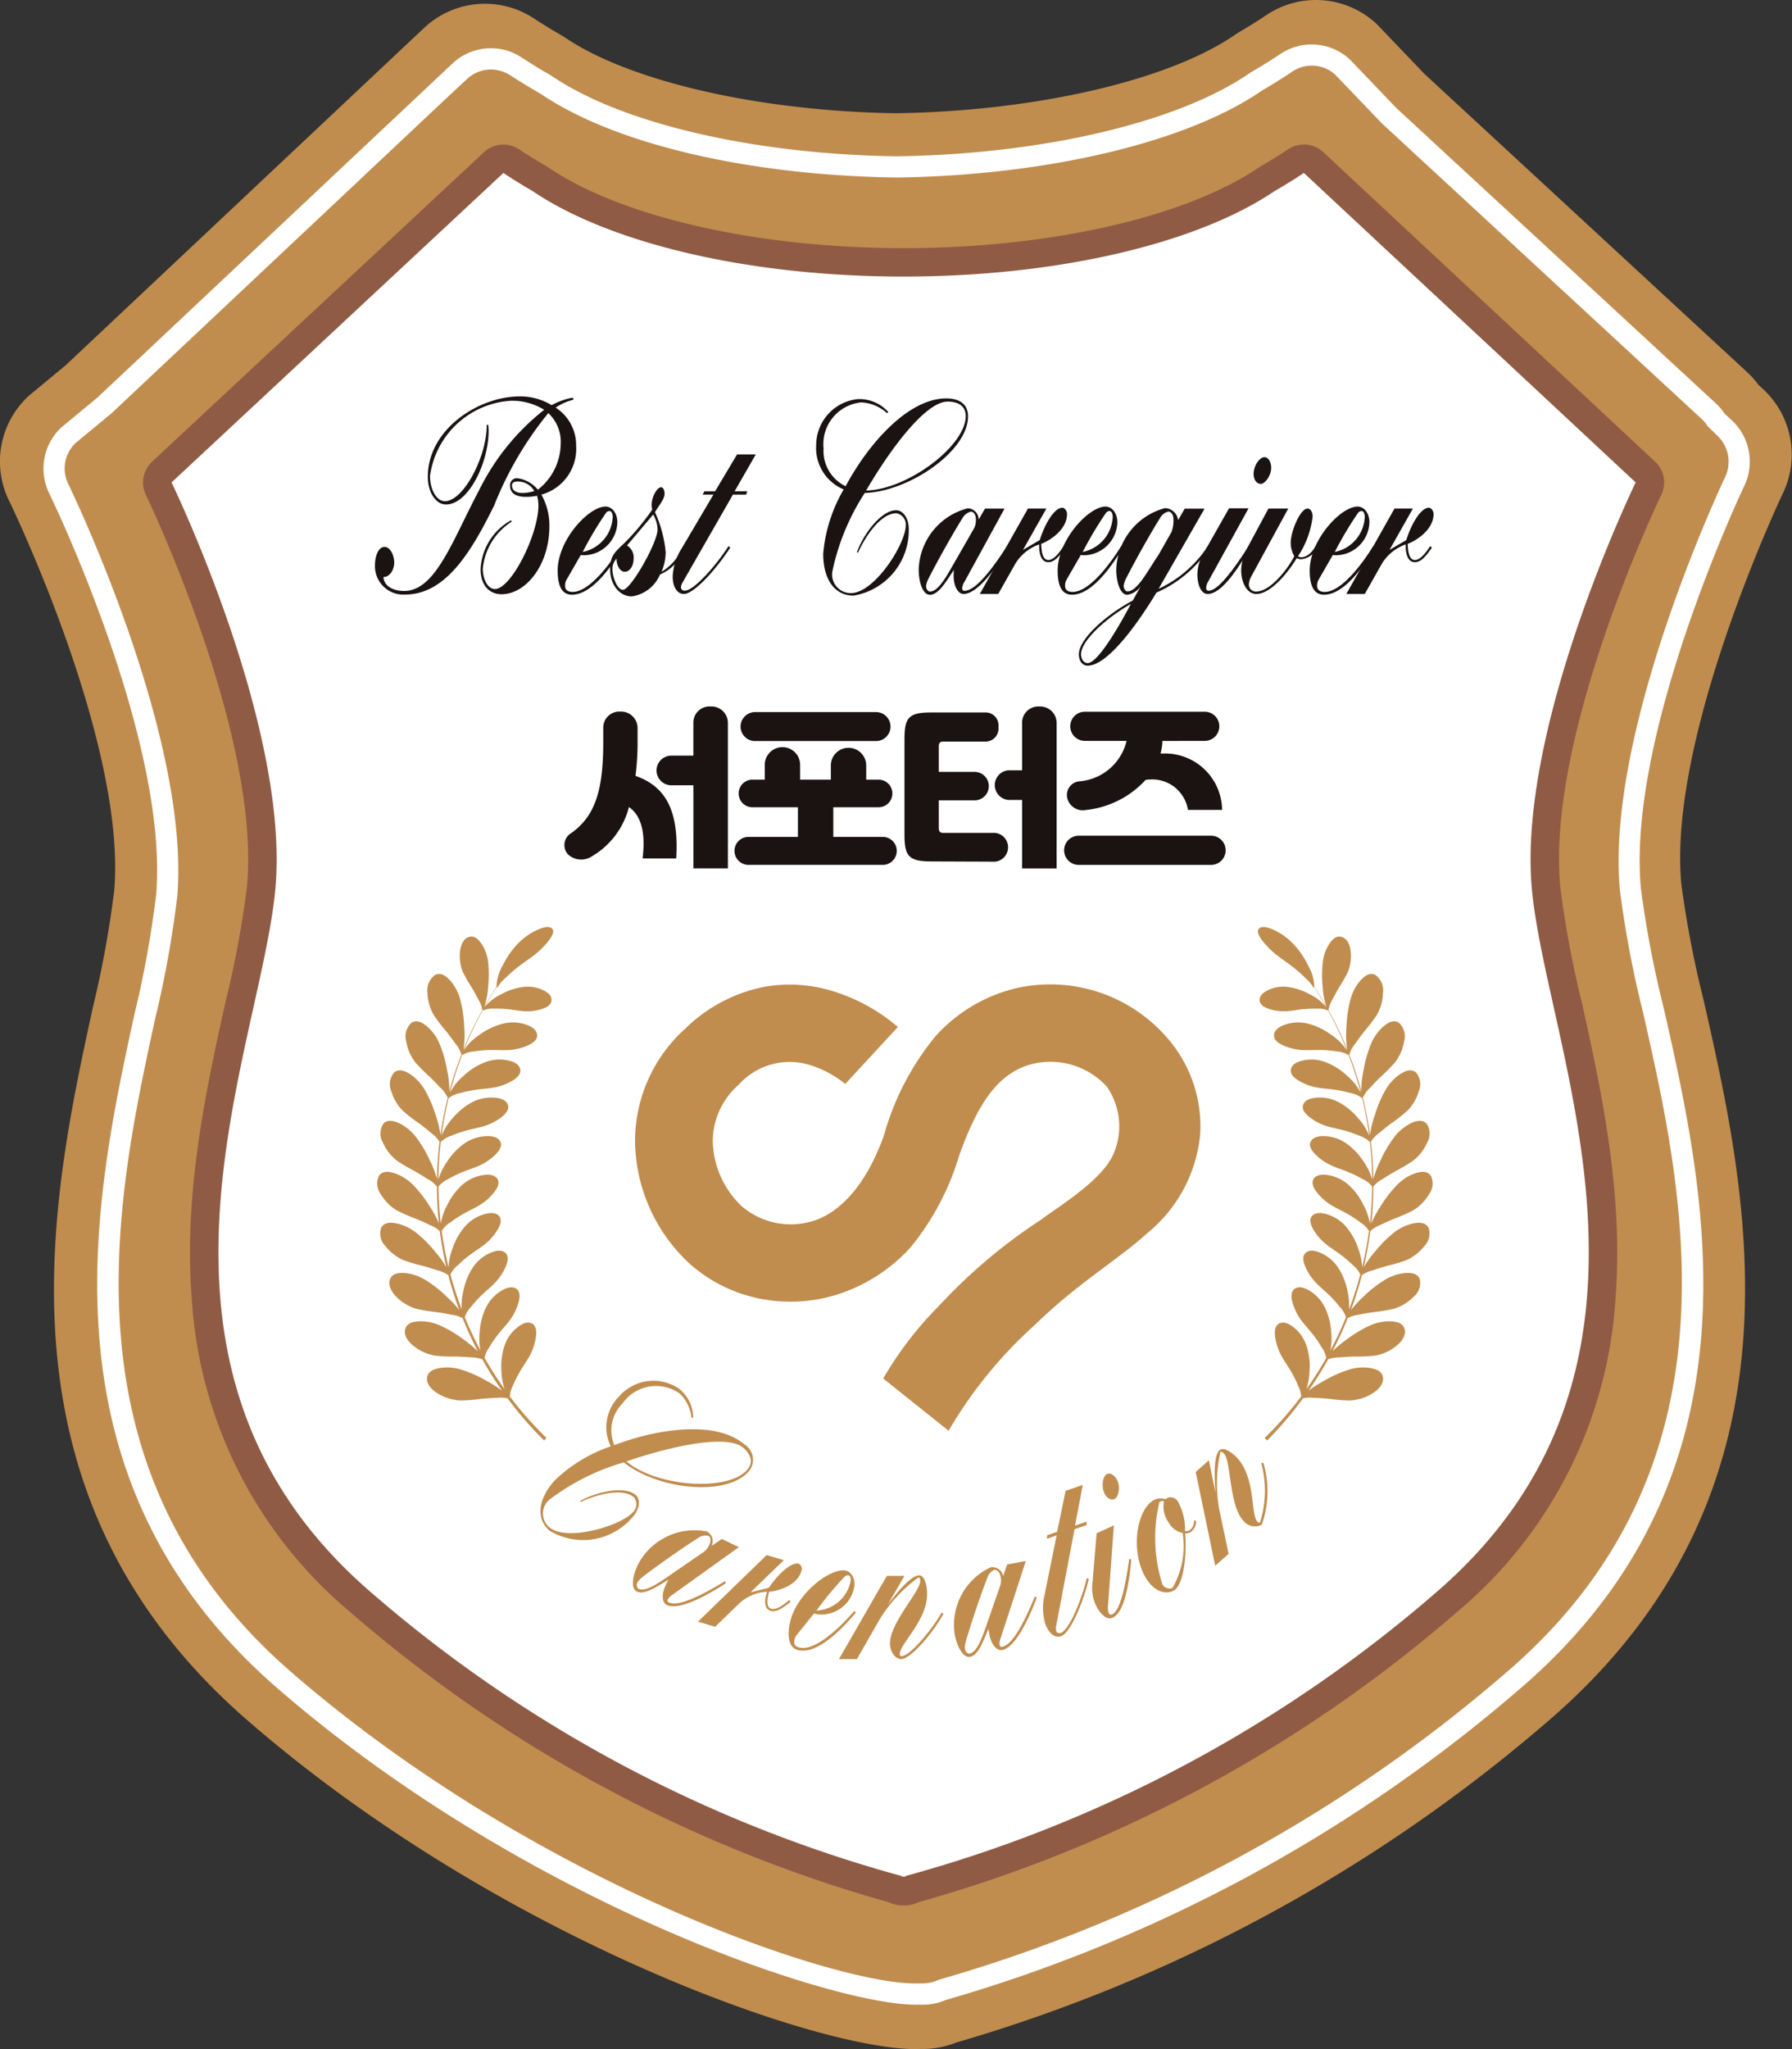 <svg xmlns="http://www.w3.org/2000/svg" width="70" height="80" viewBox="0 0 70 80">
  <rect x="0" y="0" width="70" height="80" fill="#333333" stroke="none"/>
  <g id="icon_support" transform="translate(-157.115 -294.318)">
    <g id="그룹_4624" data-name="그룹 4624" transform="translate(157.115 294.318)">
      <g id="그룹_4622" data-name="그룹 4622" transform="translate(1.254 1.252)">
        <path id="패스_14366" data-name="패스 14366" d="M369.867,503.792l-.272-.251a2.157,2.157,0,0,0-.327-.387l-12.66-11.7-1.844-1.925a2.214,2.214,0,0,0-1.507-.59h-.01a2.211,2.211,0,0,0-1.23.379c-.332.224-.7.451-1.109.694-.044.026-.087.052-.13.082-2.832,1.936-8.178,3.188-13.94,3.267-5.607-.08-10.809-1.284-13.578-3.141-.042-.028-.085-.055-.129-.08-.416-.239-.781-.463-1.116-.684a2.209,2.209,0,0,0-1.222-.368h-.01a2.214,2.214,0,0,0-1.512.6l-14.036,13.2-1.431,1.183a2.228,2.228,0,0,0-.475,2.62c.047.1,4.753,9.776,4.221,15.884a41.314,41.314,0,0,1-.856,4.7c-1.583,7.284-3.975,18.291,5.648,26.635,9.728,8.436,21.886,12.519,25.273,12.518l.138,0a.453.453,0,0,0,.086,0h.062a2.243,2.243,0,0,0,.879-.186,60.256,60.256,0,0,0,22.99-12.54c9.549-8.43,7.06-19.415,5.413-26.685a41.238,41.238,0,0,1-.9-4.7c-.585-6.1,4.034-15.824,4.081-15.921A2.229,2.229,0,0,0,369.867,503.792Z" transform="translate(-303.095 -488.943)" fill="#c08d4e"/>
      </g>
      <g id="그룹_4623" data-name="그룹 4623" transform="translate(0 0)">
        <path id="패스_14367" data-name="패스 14367" d="M334.328,564.41c-3.945,0-16.384-4.4-26.093-12.824-10.184-8.832-7.7-20.276-6.051-27.848a40.607,40.607,0,0,0,.832-4.546c.5-5.729-4.051-15.127-4.1-15.221a3.478,3.478,0,0,1,.743-4.087l.06-.053,1.4-1.158,14-13.17a3.475,3.475,0,0,1,4.3-.369c.315.207.658.418,1.049.643.073.043.138.083.2.125,2.538,1.7,7.59,2.851,12.879,2.929,5.441-.077,10.633-1.273,13.228-3.047.07-.048.136-.09.2-.129.388-.228.729-.441,1.042-.652a3.475,3.475,0,0,1,4.3.33l.055.054,1.818,1.9,12.63,11.668a3.293,3.293,0,0,1,.424.478l.174.161a3.479,3.479,0,0,1,.778,4.082c-.045.094-4.512,9.525-3.962,15.255a40.579,40.579,0,0,0,.872,4.537c1.713,7.558,4.3,18.98-5.806,27.9A61.771,61.771,0,0,1,335.9,564.156a3.5,3.5,0,0,1-1.278.249H334.6c-.043,0-.087,0-.131,0Zm-32.967-62.672a.965.965,0,0,0-.184,1.127c.2.413,4.9,10.118,4.344,16.545a41.957,41.957,0,0,1-.88,4.862c-1.611,7.41-3.816,17.56,5.242,25.415,9.75,8.456,21.59,12.21,24.445,12.209l.091,0,.072-.007.118,0h.023a.969.969,0,0,0,.359-.081l.089-.039.093-.025a59,59,0,0,0,22.475-12.265c8.989-7.935,6.694-18.065,5.018-25.461a41.972,41.972,0,0,1-.923-4.853c-.618-6.441,4-16.171,4.2-16.582a.966.966,0,0,0-.217-1.148l-.381-.352-.082-.123a.947.947,0,0,0-.136-.165l-12.713-11.748L350.6,487.16a.961.961,0,0,0-1.168-.071c-.356.24-.74.481-1.175.735l-.06.038c-3.021,2.066-8.627,3.4-14.627,3.484h-.036c-5.836-.084-11.3-1.369-14.259-3.354l-.062-.038c-.43-.247-.817-.485-1.176-.721a.961.961,0,0,0-1.19.1l-14.094,13.25Z" transform="translate(-298.556 -484.41)" fill="#c08d4e"/>
      </g>
    </g>
    <g id="그룹_4629" data-name="그룹 4629" transform="translate(158.816 296.054)">
      <g id="그룹_4626" data-name="그룹 4626" transform="translate(0.415 0.412)">
        <g id="그룹_4625" data-name="그룹 4625">
          <path id="패스_14368" data-name="패스 14368" d="M371.462,506.736l-.306-.282a1.77,1.77,0,0,0-.285-.348L358.35,494.537l-1.8-1.883a1.778,1.778,0,0,0-2.2-.169c-.337.227-.7.455-1.118.7-.036.021-.07.043-.1.066-2.879,1.968-8.22,3.219-14.007,3.3-5.632-.08-10.8-1.274-13.634-3.171-.034-.023-.069-.044-.1-.065-.418-.24-.785-.466-1.124-.69a1.777,1.777,0,0,0-2.2.189l-.7.658-.006,0-13.176,12.39-1.394,1.151a1.8,1.8,0,0,0-.381,2.1c.047.1,4.745,9.753,4.209,15.905a40.938,40.938,0,0,1-.853,4.7c-1.542,7.1-3.874,17.824,5.445,25.905,9.819,8.516,21.933,12.4,24.842,12.258a.04.04,0,0,0,.028,0h.1a1.779,1.779,0,0,0,.732-.161,58.776,58.776,0,0,0,22.569-12.3c9.247-8.163,6.821-18.868,5.216-25.952a41,41,0,0,1-.895-4.689c-.59-6.147,4.023-15.845,4.069-15.942A1.8,1.8,0,0,0,371.462,506.736Z" transform="translate(-306.215 -492.181)" fill="#c08d4e"/>
        </g>
      </g>
      <g id="그룹_4628" data-name="그룹 4628" transform="translate(0 0)">
        <g id="그룹_4627" data-name="그룹 4627">
          <path id="패스_14369" data-name="패스 14369" d="M338.8,567.22c-3.345,0-15.352-4.031-24.959-12.362-9.5-8.241-7.141-19.111-5.578-26.3a40.743,40.743,0,0,0,.846-4.645c.525-6.033-4.121-15.591-4.168-15.687a2.2,2.2,0,0,1,.469-2.587l1.413-1.168,13.861-13.035a2.188,2.188,0,0,1,1.493-.6h.01a2.182,2.182,0,0,1,1.207.364c.332.219.692.44,1.1.676.044.026.086.052.127.079,2.734,1.834,7.872,3.023,13.409,3.1,5.69-.078,10.97-1.314,13.767-3.226.043-.029.085-.056.128-.081.409-.24.767-.464,1.1-.685a2.184,2.184,0,0,1,1.215-.374h.01a2.187,2.187,0,0,1,1.489.583l1.821,1.9,12.5,11.55a2.145,2.145,0,0,1,.322.383l.269.248a2.2,2.2,0,0,1,.492,2.583c-.046.1-4.608,9.7-4.03,15.723A40.678,40.678,0,0,0,368,528.3c1.627,7.179,4.085,18.028-5.345,26.352a59.5,59.5,0,0,1-22.7,12.384,2.212,2.212,0,0,1-.868.183h-.062a.478.478,0,0,1-.085,0Zm-18.277-74.5-13.153,12.369-1.413,1.168a1.372,1.372,0,0,0-.273,1.6c.048.1,4.795,9.864,4.25,16.123a41.175,41.175,0,0,1-.861,4.749c-1.522,7-3.821,17.584,5.311,25.5,9.59,8.316,21.507,12.287,24.525,12.158l.037,0,.086,0,.007,0h.037a1.378,1.378,0,0,0,.565-.124l.067-.024a58.59,58.59,0,0,0,22.4-12.212c9.062-8,6.669-18.561,5.086-25.549a41.259,41.259,0,0,1-.9-4.741c-.6-6.252,4.06-16.062,4.108-16.16a1.4,1.4,0,0,0-.307-1.617l-.373-.363a1.361,1.361,0,0,0-.218-.268l-12.521-11.568-1.821-1.9a1.353,1.353,0,0,0-.909-.345h-.006a1.361,1.361,0,0,0-.755.233c-.342.231-.715.465-1.139.713-.028.016-.055.034-.081.052-2.922,2-8.377,3.289-14.232,3.37-5.786-.083-10.967-1.295-13.869-3.242-.026-.017-.053-.034-.08-.05-.424-.244-.8-.474-1.146-.7a1.454,1.454,0,0,0-.757-.226,1.362,1.362,0,0,0-.93.371Z" transform="translate(-304.714 -490.689)" fill="#fff"/>
        </g>
      </g>
    </g>
    <g id="그룹_4677" data-name="그룹 4677" transform="translate(162.708 299.961)">
      <g id="그룹_4675" data-name="그룹 4675" transform="translate(0.552 0.553)">
        <path id="패스_14455" data-name="패스 14455" d="M349.893,574.477a.555.555,0,0,1-.295-.085,53.923,53.923,0,0,1-20.932-11.262c-8.223-7.194-6.16-16.491-4.653-23.28a39.194,39.194,0,0,0,.845-4.556c.559-6.108-3.956-15.48-4-15.575a.555.555,0,0,1,.121-.649l12.964-12.083a.555.555,0,0,1,.687-.055c.337.225.7.45,1.113.689l.033.02c2.952,2,8.386,3.241,14.181,3.241s11.229-1.242,14.181-3.241l.032-.02c.412-.239.776-.465,1.113-.69a.556.556,0,0,1,.687.056l12.964,12.083a.555.555,0,0,1,.121.649c-.046.094-4.561,9.471-4,15.574a39.123,39.123,0,0,0,.844,4.556c1.507,6.789,3.571,16.086-4.653,23.28a53.925,53.925,0,0,1-20.932,11.262.555.555,0,0,1-.295.085.511.511,0,0,0-.122,0Z" transform="translate(-320.8 -506.839)" fill="#fff"/>
      </g>
      <g id="그룹_4676" data-name="그룹 4676">
        <path id="패스_14456" data-name="패스 14456" d="M364.141,505.948,377.1,518.03s-4.635,9.534-4.055,15.866,6.445,18.559-3.621,27.366a52.954,52.954,0,0,1-20.859,11.18v.028l-.061-.014-.061.014v-.028a52.956,52.956,0,0,1-20.859-11.18c-10.066-8.807-4.2-21.034-3.621-27.366s-4.055-15.866-4.055-15.866l12.963-12.082c.383.255.763.488,1.142.708,2.951,2,8.336,3.336,14.491,3.336s11.54-1.338,14.491-3.336c.379-.22.76-.453,1.143-.708m0-1.11a1.108,1.108,0,0,0-.616.187c-.327.218-.682.438-1.084.672-.022.013-.044.026-.065.041-2.865,1.94-8.179,3.145-13.869,3.145s-11-1.205-13.869-3.145c-.021-.014-.043-.028-.065-.041-.4-.234-.757-.453-1.084-.672a1.11,1.11,0,0,0-1.374.112l-12.963,12.082a1.11,1.11,0,0,0-.242,1.3c.045.093,4.492,9.334,3.948,15.281a38.833,38.833,0,0,1-.833,4.486c-.734,3.307-1.647,7.421-1.328,11.569a17.337,17.337,0,0,0,6.157,12.247,54.6,54.6,0,0,0,21.092,11.365,1.109,1.109,0,0,0,.5.118l.061,0,.061,0a1.111,1.111,0,0,0,.5-.118A54.6,54.6,0,0,0,370.158,562.1a17.338,17.338,0,0,0,6.157-12.247c.319-4.148-.595-8.263-1.329-11.569a38.822,38.822,0,0,1-.833-4.486c-.545-5.955,3.9-15.188,3.948-15.28a1.11,1.11,0,0,0-.242-1.3L364.9,505.136a1.109,1.109,0,0,0-.758-.3Z" transform="translate(-318.8 -504.838)" fill="#905b44"/>
      </g>
    </g>
    <g id="그룹_4678" data-name="그룹 4678" transform="translate(171.761 309.793)">
      <path id="패스_14457" data-name="패스 14457" d="M357.531,544.01a2.438,2.438,0,0,1,.312,1.239c0,1.517-.924,2.65-1.87,2.65-.451,0-.817-.321-.817-.983a2.312,2.312,0,0,1,1.182-1.9.035.035,0,0,1,.011.064,2.449,2.449,0,0,0-1.107,1.816c0,.417.194.8.473.8.634,0,1.7-2.126,1.7-3.269a1.314,1.314,0,0,0-.054-.374,1.994,1.994,0,0,1-.441.043c-.323,0-.613-.1-.613-.438a.267.267,0,0,1,.28-.289,1.246,1.246,0,0,1,.806.449,2.3,2.3,0,0,0,.892-1.784,1.524,1.524,0,0,0-.484-1.207,13.663,13.663,0,0,0-2.117,3.611c-.881,1.784-1.881,3.462-3.461,3.473a1.111,1.111,0,0,1-1.193-1.133c0-.363.129-.727.376-.727.215,0,.376.32.376.609,0,.31-.193.566-.408.566h-.011c.011.331.344.545.806.545,1.236,0,1.892-1.987,2.934-3.943a9.112,9.112,0,0,1,2.537-3.13,2.386,2.386,0,0,0-1.3-.353,3.4,3.4,0,0,0-3.16,2.938c0,.513.247.983.58.983.742,0,1.644-1.773,1.634-2.959,0-.043.065-.021.065,0,0,.064.011.139.011.214,0,1.239-.785,2.874-1.666,2.874-.4,0-.709-.481-.709-1.079,0-1.869,2-3.141,3.59-3.141a2.373,2.373,0,0,1,1.247.342,2.763,2.763,0,0,1,.8-.289c.065,0,.054.085.022.085a2.088,2.088,0,0,0-.666.3,1.742,1.742,0,0,1,.8,1.485A1.855,1.855,0,0,1,357.531,544.01Zm-.913-.513c-.107,0-.236.021-.236.149,0,.225.193.3.419.3a1.608,1.608,0,0,0,.452-.075A.721.721,0,0,0,356.618,543.5Z" transform="translate(-351.029 -540.174)" fill="#1a1311"/>
      <path id="패스_14458" data-name="패스 14458" d="M377.428,559.2c-.322,0-.559-.225-.559-.941,0-1.2,1.214-2.5,1.87-2.5.236,0,.462.235.462.62a1.327,1.327,0,0,1-1.3,1.282c-.043,0-.129-.011-.129-.011l-.548.951a.454.454,0,0,0-.064.256c0,.2.172.235.3.235.419,0,1.075-.491,1.9-1.8l.064.064C378.6,558.722,377.944,559.2,377.428,559.2Zm1.473-3.27a.192.192,0,0,0-.161.1,13.815,13.815,0,0,0-.892,1.5,1.456,1.456,0,0,0,1.171-1.368C379.018,556.03,378.965,555.934,378.9,555.934Z" transform="translate(-369.731 -551.457)" fill="#1a1311"/>
      <path id="패스_14459" data-name="패스 14459" d="M386.247,556.424a1.422,1.422,0,0,1-1.1.855c-.462,0-.849-.427-.849-1.068,0-.535.193-.662.58-1.037a9.36,9.36,0,0,0,1.064-1.282.931.931,0,0,1-.022-.181c0-.342.226-.694.365-.694.1,0,.14.139.14.256,0,.2-.2.427-.376.716a4.826,4.826,0,0,1,.419,1.56,2.013,2.013,0,0,1-.161.769,1.993,1.993,0,0,0,.838-1l.064.064A1.745,1.745,0,0,1,386.247,556.424Zm-.268-2.34-1.021,1.207a.542.542,0,0,1,.258.513c0,.3-.161.513-.344.513s-.323-.235-.323-.513a.563.563,0,0,0-.161.406c0,.32.193.812.408.812.312,0,1.354-1.848,1.354-2.35A1.179,1.179,0,0,0,385.979,554.084Z" transform="translate(-375.111 -549.469)" fill="#1a1311"/>
      <path id="패스_14460" data-name="패스 14460" d="M395.554,549.817h.494l-.043.128h-.516l-1.967,3.43a.464.464,0,0,0-.064.182.137.137,0,0,0,.151.139c.365,0,1.247-1.015,1.709-1.742l.065.064c-.645.983-1.451,1.806-1.806,1.806-.29,0-.441-.31-.441-.684a2.251,2.251,0,0,1,.355-1.1l1.236-2.094h-.419l.064-.128h.419l.86-1.442h.731Z" transform="translate(-381.505 -546.11)" fill="#1a1311"/>
      <path id="패스_14461" data-name="패스 14461" d="M415.311,544.142a8.995,8.995,0,0,0-1.268,3.077.729.729,0,0,0,.731.833c.924-.01,2.139-1.923,2.139-2.649a.446.446,0,0,0-.365-.47c-.634,0-1.236.951-1.494,1.528,0,.022-.054,0-.043-.021.258-.705.945-1.624,1.526-1.624.29,0,.494.342.494.726a2.582,2.582,0,0,1-2.16,2.607c-.72,0-1.182-.609-1.182-1.635a5.961,5.961,0,0,1,.8-2.511,1.752,1.752,0,0,1-1.075-1.731,1.809,1.809,0,0,1,1.623-1.795,1.515,1.515,0,0,1,1.182.491c.011.021-.022.064-.043.054a1.6,1.6,0,0,0-1-.417,1.637,1.637,0,0,0-1.473,1.8,1.531,1.531,0,0,0,.86,1.474c.924-1.72,2.472-3.43,3.934-3.43.376,0,.849.128.849.705C419.342,542.518,417.031,544.088,415.311,544.142Zm3.235-3.568c-.828,0-2.171,1.741-3.181,3.472,1.612-.032,3.891-1.742,3.891-2.906C419.256,540.669,418.847,540.573,418.546,540.573Z" transform="translate(-396.178 -540.37)" fill="#1a1311"/>
      <path id="패스_14462" data-name="패스 14462" d="M429.678,559.339c-.194,0-.387-.257-.387-.716a1.575,1.575,0,0,1,.011-.225c-.312.46-.591.962-.935.973-.3,0-.441-.535-.441-.983a2.545,2.545,0,0,1,1.913-2.393.438.438,0,0,1,.43.438l.247-.427h.763l-1.569,2.863a.513.513,0,0,0-.086.246c0,.075.043.1.086.1.441,0,1.074-.834,1.666-1.742l.064.064C430.935,558.355,430.215,559.339,429.678,559.339Zm.29-3.216a.52.52,0,0,0-.333.256c-.473.759-1.042,1.8-1.322,2.35a.981.981,0,0,0-.1.289c0,.128.075.225.151.225.355,0,.688-.673,1.032-1.261l.656-1.143a.7.7,0,0,0,.107-.427C430.161,556.293,430.1,556.133,429.968,556.122Z" transform="translate(-406.685 -551.624)" fill="#1a1311"/>
      <path id="패스_14463" data-name="패스 14463" d="M437.285,559.283h-.72l1.881-3.334h.72l-.913,1.613.656-.385c.183-.6.559-1.261.881-1.261.086,0,.183.118.183.246,0,.609-.667,1.036-1.01,1.164.011.267.043.631.279.631.183,0,.376-.2.6-.545l.064.064c-.247.353-.43.566-.666.566-.29,0-.365-.363-.355-.694a1.78,1.78,0,0,0-.935.759Z" transform="translate(-412.938 -551.568)" fill="#1a1311"/>
      <path id="패스_14464" data-name="패스 14464" d="M448.137,559.2c-.322,0-.559-.225-.559-.941,0-1.2,1.215-2.5,1.87-2.5.236,0,.462.235.462.62a1.327,1.327,0,0,1-1.3,1.282c-.043,0-.129-.011-.129-.011l-.548.951a.452.452,0,0,0-.065.256c0,.2.172.235.3.235.419,0,1.075-.491,1.9-1.8l.064.064C449.308,558.722,448.653,559.2,448.137,559.2Zm1.473-3.27a.192.192,0,0,0-.161.1,13.817,13.817,0,0,0-.892,1.5,1.456,1.456,0,0,0,1.171-1.368C449.728,556.03,449.674,555.934,449.609,555.934Z" transform="translate(-420.909 -551.457)" fill="#1a1311"/>
      <path id="패스_14465" data-name="패스 14465" d="M453.606,559.257c-.333.556-1.763,2.853-2.687,2.853-.215,0-.344-.192-.344-.449.011-.609,1.086-1.549,2.106-2.094l.322-.577a.789.789,0,0,1-.526.353c-.3.01-.441-.534-.441-.983a2.564,2.564,0,0,1,1.9-2.4.534.534,0,0,1,.516.47l.258-.448h.774l-1.795,3.13a4.655,4.655,0,0,0,1.924-1.667l.064.064A4.738,4.738,0,0,1,453.606,559.257Zm-2.945,2.4c0,.2.107.353.258.353.451,0,1.451-1.859,1.687-2.308C451.65,560.241,450.661,561.138,450.661,561.661Zm3.418-5.566a.519.519,0,0,0-.333.256c-.473.759-1.042,1.8-1.322,2.35a.982.982,0,0,0-.1.289c0,.128.075.225.151.225.387,0,.8-.823,1.215-1.432l.505-.887a1.29,1.29,0,0,0,.075-.513C454.272,556.266,454.208,556.105,454.079,556.095Z" transform="translate(-423.078 -551.597)" fill="#1a1311"/>
      <path id="패스_14466" data-name="패스 14466" d="M467.745,554.132c-.247,0-.4-.342-.4-.77a1.639,1.639,0,0,1,.183-.716l1.053-1.859h.763l-1.58,2.864a.514.514,0,0,0-.075.246.093.093,0,0,0,.1.107c.365,0,.978-.834,1.558-1.742l.065.064C468.927,553.149,468.293,554.132,467.745,554.132Zm2.074-4.3c-.161,0-.279-.16-.279-.4.01-.331.247-.641.419-.641.14,0,.269.16.269.417C470.227,549.516,469.98,549.836,469.819,549.836Z" transform="translate(-435.218 -546.417)" fill="#1a1311"/>
      <path id="패스_14467" data-name="패스 14467" d="M476.511,557.55a.789.789,0,0,1-.623.46.355.355,0,0,1-.183-.043c-.451.737-1.086,1.4-1.58,1.4-.355,0-.591-.427-.591-.93a1.915,1.915,0,0,1,.215-.823l.849-1.581h.774l-1.462,2.682a.72.72,0,0,0-.075.267.269.269,0,0,0,.29.289c.548,0,1.236-.887,1.483-1.378a1.09,1.09,0,0,1-.14-.524c0-.449.376-1.336.656-1.336.129,0,.2.149.2.32a3.536,3.536,0,0,1-.57,1.539.2.2,0,0,0,.118.043c.172,0,.387-.117.57-.438l.065.064Z" transform="translate(-439.696 -551.652)" fill="#1a1311"/>
      <path id="패스_14468" data-name="패스 14468" d="M483.783,559.2c-.322,0-.559-.225-.559-.941,0-1.2,1.215-2.5,1.87-2.5.236,0,.462.235.462.62a1.327,1.327,0,0,1-1.3,1.282c-.043,0-.129-.011-.129-.011l-.548.951a.453.453,0,0,0-.065.256c0,.2.172.235.3.235.419,0,1.075-.491,1.9-1.8l.064.064C484.954,558.722,484.3,559.2,483.783,559.2Zm1.473-3.27a.192.192,0,0,0-.161.1,13.812,13.812,0,0,0-.892,1.5,1.456,1.456,0,0,0,1.171-1.368C485.374,556.03,485.32,555.934,485.255,555.934Z" transform="translate(-446.709 -551.457)" fill="#1a1311"/>
      <path id="패스_14469" data-name="패스 14469" d="M489.12,559.283h-.72l1.881-3.334H491l-.913,1.613.656-.385c.183-.6.559-1.261.881-1.261.086,0,.183.118.183.246,0,.609-.667,1.036-1.01,1.164.011.267.043.631.28.631.183,0,.376-.2.6-.545l.064.064c-.247.353-.43.566-.666.566-.29,0-.365-.363-.355-.694a1.778,1.778,0,0,0-.935.759Z" transform="translate(-450.455 -551.568)" fill="#1a1311"/>
    </g>
    <g id="그룹_4679" data-name="그룹 4679" transform="translate(171.848 330.517)">
      <path id="패스_14470" data-name="패스 14470" d="M356.737,633.158a1.378,1.378,0,0,0-.44-.017c-.2.006-.4.021-.594.038a6.879,6.879,0,0,1-.8.064,1.857,1.857,0,0,1-.869-.259c-.207-.118-.477-.35-.442-.633s.328-.346.528-.38a1.885,1.885,0,0,1,.856.083,4.955,4.955,0,0,1,.966.438,4.609,4.609,0,0,1,.577.367,13.92,13.92,0,0,1-.771-1.225,1.33,1.33,0,0,0-.441-.074c-.2-.018-.4-.026-.592-.033a6.839,6.839,0,0,1-.8-.033,1.827,1.827,0,0,1-.824-.359c-.189-.141-.425-.4-.354-.674s.37-.3.572-.31a1.887,1.887,0,0,1,.836.185,4.871,4.871,0,0,1,.9.546,4.32,4.32,0,0,1,.533.443,13.851,13.851,0,0,1-.6-1.3,1.276,1.276,0,0,0-.435-.131c-.194-.042-.388-.074-.581-.1a6.883,6.883,0,0,1-.783-.129,1.814,1.814,0,0,1-.769-.453c-.169-.162-.369-.446-.264-.707s.406-.25.608-.235a1.879,1.879,0,0,1,.8.285,4.784,4.784,0,0,1,.817.646,4.082,4.082,0,0,1,.481.515,13.945,13.945,0,0,1-.43-1.364,1.221,1.221,0,0,0-.421-.188c-.187-.065-.375-.12-.563-.174a6.832,6.832,0,0,1-.76-.223,1.805,1.805,0,0,1-.705-.541.7.7,0,0,1-.172-.731c.137-.242.434-.2.632-.158a1.882,1.882,0,0,1,.762.38,4.752,4.752,0,0,1,.728.738,3.917,3.917,0,0,1,.422.587,14.1,14.1,0,0,1-.256-1.41h0a1.176,1.176,0,0,0-.4-.244c-.177-.088-.357-.166-.536-.242a6.825,6.825,0,0,1-.726-.315,1.794,1.794,0,0,1-.632-.623.7.7,0,0,1-.079-.745c.166-.223.455-.141.647-.078a1.88,1.88,0,0,1,.709.471,4.759,4.759,0,0,1,.63.821,3.783,3.783,0,0,1,.353.654,13.983,13.983,0,0,1-.08-1.442l-.006-.007a1.178,1.178,0,0,0-.367-.291c-.165-.109-.333-.208-.5-.306a6.759,6.759,0,0,1-.681-.4,1.789,1.789,0,0,1-.549-.7.7.7,0,0,1,.015-.75c.193-.2.469-.084.651,0a1.88,1.88,0,0,1,.644.556,4.761,4.761,0,0,1,.523.893,3.656,3.656,0,0,1,.274.713,14,14,0,0,1,.1-1.458.023.023,0,0,1-.011-.012,1.185,1.185,0,0,0-.327-.335c-.15-.128-.3-.248-.46-.366a6.793,6.793,0,0,1-.625-.484,1.79,1.79,0,0,1-.457-.761.7.7,0,0,1,.109-.746c.217-.176.477-.026.646.084a1.88,1.88,0,0,1,.569.634,4.793,4.793,0,0,1,.406.954,3.557,3.557,0,0,1,.185.77,13.934,13.934,0,0,1,.287-1.463.019.019,0,0,1-.015-.015,1.187,1.187,0,0,0-.283-.374c-.133-.146-.271-.285-.41-.422a6.73,6.73,0,0,1-.559-.56,1.8,1.8,0,0,1-.356-.817.714.714,0,0,1,.205-.731c.239-.149.476.033.631.163a1.878,1.878,0,0,1,.482.7,4.858,4.858,0,0,1,.28,1,3.48,3.48,0,0,1,.084.817,13.913,13.913,0,0,1,.479-1.45c-.009,0-.016,0-.018-.017a1.184,1.184,0,0,0-.232-.409c-.113-.163-.232-.318-.352-.473a6.63,6.63,0,0,1-.482-.629,1.792,1.792,0,0,1-.246-.861.729.729,0,0,1,.3-.708c.257-.121.47.091.605.241a1.867,1.867,0,0,1,.384.764,4.931,4.931,0,0,1,.145,1.038,3.414,3.414,0,0,1-.03.857,13.875,13.875,0,0,1,.746-1.539h0c-.009,0-.016-.005-.017-.018a1.031,1.031,0,0,0-.152-.388c-.078-.156-.164-.307-.25-.457a6.041,6.041,0,0,1-.347-.608,1.6,1.6,0,0,1-.116-.782c.018-.207.1-.507.343-.588s.4.129.505.275a1.629,1.629,0,0,1,.252.714,4.283,4.283,0,0,1,0,.932,2.906,2.906,0,0,1-.141.778q.222-.383.47-.755a1.717,1.717,0,0,1,.234-.82,3.382,3.382,0,0,1,.556-.819,2.479,2.479,0,0,1,.717-.542c.2-.1.493-.215.641-.11s.011.331-.108.486a3.3,3.3,0,0,1-.586.581c-.213.165-.439.309-.649.477-.156.124-.309.255-.454.4a1.47,1.47,0,0,0-.308.357.027.027,0,0,1-.023.017.014.014,0,0,1-.019-.009q-.254.387-.481.787a1.921,1.921,0,0,1,.648-.506,2.456,2.456,0,0,1,.842-.289,1.408,1.408,0,0,1,.723.083c.164.068.4.186.414.395s-.191.317-.355.372a1.873,1.873,0,0,1-.7.093c-.228-.013-.449-.061-.676-.081a4.376,4.376,0,0,0-.513-.017.91.91,0,0,0-.41.063c-.012.006-.02,0-.024,0a.022.022,0,0,1-.005-.008,13.837,13.837,0,0,0-.75,1.578,2.138,2.138,0,0,1,.625-.617,2.652,2.652,0,0,1,.9-.429,1.588,1.588,0,0,1,.818.005c.193.055.467.16.521.385s-.162.368-.336.448a2.137,2.137,0,0,1-.765.189c-.256.015-.511-.008-.767,0a4.69,4.69,0,0,0-.575.052,1.018,1.018,0,0,0-.448.129.018.018,0,0,1-.028,0l0,0a13.761,13.761,0,0,0-.478,1.484,2.158,2.158,0,0,1,.525-.653,2.619,2.619,0,0,1,.83-.53,1.587,1.587,0,0,1,.809-.094c.2.031.483.1.566.315s-.111.381-.272.481a2.138,2.138,0,0,1-.732.279c-.252.046-.507.054-.76.094a4.818,4.818,0,0,0-.564.122,1.017,1.017,0,0,0-.427.181c-.01.009-.019.009-.026,0a13.88,13.88,0,0,0-.28,1.489,2.2,2.2,0,0,1,.428-.68,2.6,2.6,0,0,1,.755-.624,1.59,1.59,0,0,1,.79-.191c.2.006.492.04.6.241s-.061.388-.208.507a2.138,2.138,0,0,1-.691.365c-.244.076-.5.116-.742.187a4.655,4.655,0,0,0-.543.19,1.014,1.014,0,0,0-.4.232.019.019,0,0,1-.019.009,13.972,13.972,0,0,0-.091,1.48,2.233,2.233,0,0,1,.334-.7,2.587,2.587,0,0,1,.671-.71,1.59,1.59,0,0,1,.76-.286c.2-.018.492-.022.627.164s-.012.391-.143.526a2.121,2.121,0,0,1-.639.446c-.232.106-.477.176-.712.277a4.756,4.756,0,0,0-.515.255,1.009,1.009,0,0,0-.369.28.025.025,0,0,1-.012.01,13.911,13.911,0,0,0,.091,1.454,2.276,2.276,0,0,1,.241-.71,2.575,2.575,0,0,1,.576-.788,1.588,1.588,0,0,1,.718-.378c.2-.043.486-.082.643.085s.038.389-.076.539a2.126,2.126,0,0,1-.579.522c-.217.133-.452.234-.673.363a4.709,4.709,0,0,0-.479.317,1.012,1.012,0,0,0-.331.323.022.022,0,0,1-.006.008,13.959,13.959,0,0,0,.269,1.417,2.337,2.337,0,0,1,.149-.715,2.58,2.58,0,0,1,.473-.855,1.587,1.587,0,0,1,.665-.464c.188-.067.472-.142.649,0s.086.382-.007.545a2.131,2.131,0,0,1-.509.591c-.2.159-.419.289-.622.445a4.646,4.646,0,0,0-.436.376,1,1,0,0,0-.288.363h0a13.868,13.868,0,0,0,.442,1.366,2.38,2.38,0,0,1,.059-.709,2.566,2.566,0,0,1,.361-.912,1.576,1.576,0,0,1,.6-.545c.178-.09.451-.2.644-.076s.133.37.062.545a2.138,2.138,0,0,1-.429.653c-.177.184-.379.34-.56.521a4.6,4.6,0,0,0-.384.429,1.034,1.034,0,0,0-.236.391,13.873,13.873,0,0,0,.612,1.3,2.465,2.465,0,0,1-.031-.7,2.575,2.575,0,0,1,.238-.956,1.57,1.57,0,0,1,.526-.619c.165-.112.422-.255.629-.156s.181.353.132.537a2.133,2.133,0,0,1-.34.706c-.151.206-.331.387-.487.591a4.675,4.675,0,0,0-.324.477,1.063,1.063,0,0,0-.181.411,13.886,13.886,0,0,0,.781,1.22,2.542,2.542,0,0,1-.121-.675,2.588,2.588,0,0,1,.107-.988,1.555,1.555,0,0,1,.44-.685c.149-.132.385-.307.6-.233s.227.332.2.522a2.149,2.149,0,0,1-.242.75c-.122.225-.276.429-.4.652a4.6,4.6,0,0,0-.257.518,1.1,1.1,0,0,0-.123.425,14.108,14.108,0,0,0,1.433,1.619l-.094.1A14.181,14.181,0,0,1,356.737,633.158Z" transform="translate(-351.642 -614.765)" fill="#c08d4e"/>
    </g>
    <g id="그룹_4680" data-name="그룹 4680" transform="translate(206.227 330.517)">
      <path id="패스_14471" data-name="패스 14471" d="M477.309,633.158a1.36,1.36,0,0,1,.438-.017c.2.006.4.021.591.038a6.8,6.8,0,0,0,.792.064,1.837,1.837,0,0,0,.864-.259c.206-.118.474-.35.44-.633s-.326-.346-.525-.38a1.862,1.862,0,0,0-.85.083,4.9,4.9,0,0,0-.96.438,4.6,4.6,0,0,0-.573.367,13.942,13.942,0,0,0,.766-1.225,1.313,1.313,0,0,1,.438-.074c.2-.018.393-.026.588-.033a6.758,6.758,0,0,0,.791-.033,1.81,1.81,0,0,0,.818-.359c.188-.141.422-.4.352-.674s-.369-.3-.569-.31a1.867,1.867,0,0,0-.831.185,4.841,4.841,0,0,0-.891.546,4.3,4.3,0,0,0-.53.443,13.952,13.952,0,0,0,.6-1.3,1.261,1.261,0,0,1,.432-.131c.193-.042.385-.074.577-.1a6.812,6.812,0,0,0,.779-.129,1.8,1.8,0,0,0,.764-.453.709.709,0,0,0,.262-.707c-.1-.258-.4-.25-.6-.235a1.862,1.862,0,0,0-.8.285,4.775,4.775,0,0,0-.812.646,4.107,4.107,0,0,0-.479.515,13.92,13.92,0,0,0,.427-1.364,1.212,1.212,0,0,1,.419-.188c.186-.065.373-.12.559-.174a6.78,6.78,0,0,0,.755-.223,1.8,1.8,0,0,0,.7-.541.7.7,0,0,0,.171-.731c-.136-.242-.431-.2-.628-.158a1.867,1.867,0,0,0-.757.38,4.745,4.745,0,0,0-.724.738,3.919,3.919,0,0,0-.42.587,14.089,14.089,0,0,0,.255-1.41h0a1.168,1.168,0,0,1,.4-.244c.176-.088.355-.166.533-.242a6.744,6.744,0,0,0,.722-.315,1.791,1.791,0,0,0,.628-.623.7.7,0,0,0,.079-.745c-.165-.223-.452-.141-.643-.078a1.869,1.869,0,0,0-.7.471,4.76,4.76,0,0,0-.626.821,3.773,3.773,0,0,0-.351.654,14.13,14.13,0,0,0,.079-1.442l.006-.007a1.169,1.169,0,0,1,.365-.291c.164-.109.331-.208.5-.306a6.705,6.705,0,0,0,.677-.4,1.788,1.788,0,0,0,.546-.7.7.7,0,0,0-.014-.75c-.191-.2-.466-.084-.647,0a1.871,1.871,0,0,0-.64.556,4.749,4.749,0,0,0-.52.893,3.651,3.651,0,0,0-.272.713,14.156,14.156,0,0,0-.1-1.458.025.025,0,0,0,.011-.012,1.179,1.179,0,0,1,.325-.335c.149-.128.3-.248.457-.366a6.724,6.724,0,0,0,.622-.484,1.794,1.794,0,0,0,.454-.761.707.707,0,0,0-.109-.746c-.215-.176-.473-.026-.642.084a1.878,1.878,0,0,0-.565.634,4.807,4.807,0,0,0-.4.954,3.559,3.559,0,0,0-.184.77,14,14,0,0,0-.285-1.463.019.019,0,0,0,.015-.015,1.178,1.178,0,0,1,.281-.374c.132-.146.269-.285.407-.422a6.707,6.707,0,0,0,.556-.56,1.8,1.8,0,0,0,.354-.817.717.717,0,0,0-.2-.731c-.237-.149-.474.033-.627.163a1.877,1.877,0,0,0-.479.7,4.858,4.858,0,0,0-.278,1,3.5,3.5,0,0,0-.084.817,14.019,14.019,0,0,0-.476-1.45c.008,0,.016,0,.018-.017a1.183,1.183,0,0,1,.23-.409c.112-.163.23-.318.349-.473a6.628,6.628,0,0,0,.479-.629,1.8,1.8,0,0,0,.244-.861.732.732,0,0,0-.3-.708c-.256-.121-.467.091-.6.241a1.874,1.874,0,0,0-.382.764,4.965,4.965,0,0,0-.144,1.038,3.432,3.432,0,0,0,.03.857,13.977,13.977,0,0,0-.741-1.539h0c.009,0,.015-.005.017-.018a1.029,1.029,0,0,1,.151-.388c.078-.156.163-.307.249-.457a6.08,6.08,0,0,0,.345-.608,1.612,1.612,0,0,0,.116-.782c-.018-.207-.1-.507-.341-.588s-.4.129-.5.275a1.631,1.631,0,0,0-.251.714,4.285,4.285,0,0,0-.005.932,2.906,2.906,0,0,0,.14.778q-.221-.383-.468-.755a1.728,1.728,0,0,0-.233-.82,3.384,3.384,0,0,0-.553-.819,2.468,2.468,0,0,0-.713-.542c-.2-.1-.49-.215-.637-.11s-.011.331.107.486a3.289,3.289,0,0,0,.583.581c.212.165.436.309.645.477.155.124.307.255.451.4a1.468,1.468,0,0,1,.307.357.027.027,0,0,0,.023.017.014.014,0,0,0,.019-.009q.253.387.478.787a1.908,1.908,0,0,0-.644-.506,2.43,2.43,0,0,0-.837-.289,1.393,1.393,0,0,0-.718.083c-.163.068-.392.186-.411.395s.19.317.353.372a1.851,1.851,0,0,0,.7.093c.226-.013.447-.061.672-.081a4.325,4.325,0,0,1,.51-.017.9.9,0,0,1,.407.063.016.016,0,0,0,.024,0,.019.019,0,0,0,0-.008,13.845,13.845,0,0,1,.745,1.578,2.136,2.136,0,0,0-.621-.617,2.631,2.631,0,0,0-.89-.429,1.57,1.57,0,0,0-.813.005c-.191.055-.464.16-.518.385s.161.368.334.448a2.114,2.114,0,0,0,.76.189c.254.015.508-.008.763,0a4.638,4.638,0,0,1,.572.052,1.007,1.007,0,0,1,.445.129.019.019,0,0,0,.028,0l0,0a13.88,13.88,0,0,1,.475,1.484,2.154,2.154,0,0,0-.522-.653,2.6,2.6,0,0,0-.825-.53,1.57,1.57,0,0,0-.8-.094c-.2.031-.48.1-.563.315s.11.381.271.481a2.115,2.115,0,0,0,.728.279c.25.046.5.054.755.094a4.76,4.76,0,0,1,.56.122,1.006,1.006,0,0,1,.425.181c.01.009.019.009.026,0a13.941,13.941,0,0,1,.278,1.489,2.2,2.2,0,0,0-.425-.68,2.592,2.592,0,0,0-.75-.624,1.573,1.573,0,0,0-.785-.191c-.2.006-.489.04-.6.241s.061.388.207.507a2.124,2.124,0,0,0,.686.365c.242.076.493.116.737.187a4.641,4.641,0,0,1,.54.19,1.007,1.007,0,0,1,.4.232.019.019,0,0,0,.019.009,14.012,14.012,0,0,1,.09,1.48,2.235,2.235,0,0,0-.332-.7,2.574,2.574,0,0,0-.667-.71,1.573,1.573,0,0,0-.755-.286c-.2-.018-.49-.022-.624.164s.012.391.142.526a2.109,2.109,0,0,0,.636.446c.231.106.475.176.708.277a4.741,4.741,0,0,1,.512.255,1,1,0,0,1,.367.28.026.026,0,0,0,.012.01,14.011,14.011,0,0,1-.091,1.454,2.282,2.282,0,0,0-.24-.71,2.567,2.567,0,0,0-.573-.788,1.574,1.574,0,0,0-.713-.378c-.194-.043-.483-.082-.639.085s-.037.389.075.539a2.116,2.116,0,0,0,.575.522c.216.133.449.234.668.363a4.677,4.677,0,0,1,.477.317,1.008,1.008,0,0,1,.329.323.022.022,0,0,0,.006.008,14.038,14.038,0,0,1-.267,1.417,2.337,2.337,0,0,0-.148-.715,2.584,2.584,0,0,0-.47-.855,1.575,1.575,0,0,0-.661-.464c-.187-.067-.469-.142-.644,0s-.085.382.007.545a2.125,2.125,0,0,0,.506.591c.2.159.416.289.618.445a4.617,4.617,0,0,1,.433.376,1,1,0,0,1,.286.363h0a13.932,13.932,0,0,1-.44,1.366,2.388,2.388,0,0,0-.058-.709,2.577,2.577,0,0,0-.358-.912,1.573,1.573,0,0,0-.6-.545c-.177-.09-.448-.2-.64-.076s-.133.37-.061.545a2.136,2.136,0,0,0,.427.653c.176.184.376.34.556.521a4.655,4.655,0,0,1,.381.429,1.034,1.034,0,0,1,.235.391,13.779,13.779,0,0,1-.608,1.3,2.479,2.479,0,0,0,.031-.7,2.59,2.59,0,0,0-.237-.956,1.567,1.567,0,0,0-.523-.619c-.164-.112-.419-.255-.626-.156s-.179.353-.131.537a2.134,2.134,0,0,0,.338.706c.15.206.329.387.484.591a4.616,4.616,0,0,1,.322.477,1.062,1.062,0,0,1,.18.411,13.886,13.886,0,0,1-.776,1.22,2.563,2.563,0,0,0,.12-.675,2.6,2.6,0,0,0-.106-.988,1.556,1.556,0,0,0-.437-.685c-.149-.132-.383-.307-.6-.233s-.226.332-.2.522a2.158,2.158,0,0,0,.241.75c.121.225.275.429.4.652a4.651,4.651,0,0,1,.255.518,1.1,1.1,0,0,1,.122.425,14.1,14.1,0,0,1-1.424,1.619l.093.1A14.125,14.125,0,0,0,477.309,633.158Z" transform="translate(-475.523 -614.765)" fill="#c08d4e"/>
    </g>
    <g id="그룹_4681" data-name="그룹 4681" transform="translate(181.93 332.749)">
      <path id="패스_14472" data-name="패스 14472" d="M400.084,640.258l-2.561-2.044a13.939,13.939,0,0,1,2.2-2.858,21.144,21.144,0,0,1,3.98-3.351c.585-.451,2.3-1.469,2.789-2.5a2.708,2.708,0,0,0-.239-2.693,2.99,2.99,0,0,0-2.846-.892c-1.34.312-2.152,1.456-2.918,3.593a10.3,10.3,0,0,1-1.9,3.584,6.536,6.536,0,0,1-2.946,1.864,6.115,6.115,0,0,1-3.009.121,5.847,5.847,0,0,1-2.659-1.338,6.616,6.616,0,0,1-2.145-4.717,5.917,5.917,0,0,1,1.966-4.477,6.1,6.1,0,0,1,3.033-1.618,5.658,5.658,0,0,1,2.725.159,7.06,7.06,0,0,1,2.542,1.4l-2.055,2.223.009.008a4.091,4.091,0,0,0-1.456-.767,2.673,2.673,0,0,0-2.713.786,2.944,2.944,0,0,0-1.015,2.241,3.617,3.617,0,0,0,1.132,2.508,2.942,2.942,0,0,0,2.777.575c.761-.225,1.944-1.018,2.775-3.337a10.542,10.542,0,0,1,2.041-3.906,6.174,6.174,0,0,1,3.118-1.844,6.035,6.035,0,0,1,5.818,1.837,5.239,5.239,0,0,1,1.376,3.892,5.67,5.67,0,0,1-2.063,3.832c-1.155,1.051-2.7,1.932-4.376,3.567a17.235,17.235,0,0,0-3.39,4.152" transform="translate(-387.838 -622.826)" fill="#c08d4e"/>
    </g>
    <g id="그룹_4682" data-name="그룹 4682" transform="translate(178.227 348.221)">
      <path id="패스_14473" data-name="패스 14473" d="M377.7,681.842a8.9,8.9,0,0,0-2.91,1.458.705.705,0,0,0,0,1.076c.682.578,2.8-.057,3.27-.591a.431.431,0,0,0,.037-.577c-.463-.4-1.515-.085-2.076.176-.014.016-.039-.034-.018-.043.643-.354,1.738-.594,2.161-.226.212.184.14.565-.107.847a2.532,2.532,0,0,1-3.258.547c-.526-.457-.47-1.2.191-1.952a5.9,5.9,0,0,1,2.2-1.341,1.7,1.7,0,0,1,.331-1.954,1.771,1.771,0,0,1,2.342-.29,1.45,1.45,0,0,1,.546,1.11c-.006.023-.057.033-.066.012a1.532,1.532,0,0,0-.461-.94,1.6,1.6,0,0,0-2.232.386,1.491,1.491,0,0,0-.323,1.629c1.784-.678,4.015-.953,5.083-.027a.7.7,0,0,1,.165,1.057C381.692,683.2,378.993,682.893,377.7,681.842Zm4.662-.571c-.6-.525-2.708-.1-4.561.535,1.2,1,3.962,1.187,4.713.331C382.821,681.791,382.585,681.461,382.366,681.271Z" transform="translate(-374.444 -678.652)" fill="#c08d4e"/>
      <path id="패스_14474" data-name="패스 14474" d="M388.852,702.633c-.169-.081-.228-.387-.032-.791a1.55,1.55,0,0,1,.1-.193c-.468.273-.926.6-1.231.462-.263-.126-.157-.654.035-1.048a2.494,2.494,0,0,1,2.692-1.3.423.423,0,0,1,.188.565l.4-.272.666.32-2.592,1.857a.5.5,0,0,0-.18.18.079.079,0,0,0,.034.12c.385.185,1.294-.281,2.2-.831l.029.083C390.37,702.3,389.321,702.858,388.852,702.633Zm1.626-2.7a.5.5,0,0,0-.4.086c-.736.468-1.676,1.139-2.157,1.51a.958.958,0,0,0-.208.212c-.055.113-.03.229.036.26.31.149.888-.3,1.439-.675l1.06-.729a.69.69,0,0,0,.276-.33C390.574,700.162,390.586,699.994,390.478,699.931Z" transform="translate(-383.92 -693.876)" fill="#c08d4e"/>
      <path id="패스_14475" data-name="패스 14475" d="M397.387,706.115l-.669-.2,2.684-2.6.669.2-1.3,1.256.717-.179c.338-.509.873-1.024,1.173-.936a.233.233,0,0,1,.1.28c-.171.569-.91.785-1.266.81-.065.252-.137.6.082.665.17.05.407-.086.712-.344l.042.078c-.329.262-.559.411-.778.346-.27-.08-.238-.439-.135-.746a1.74,1.74,0,0,0-1.082.452Z" transform="translate(-390.565 -696.506)" fill="#c08d4e"/>
      <path id="패스_14476" data-name="패스 14476" d="M409.971,708.587c-.309-.048-.5-.3-.391-.989.185-1.152,1.55-2.225,2.178-2.128.227.035.406.3.347.665a1.3,1.3,0,0,1-1.444,1.041c-.041-.006-.122-.03-.122-.03l-.672.834a.446.446,0,0,0-.1.237c-.031.2.128.252.252.271.4.063,1.105-.313,2.1-1.444l.052.071C411.168,708.3,410.465,708.664,409.971,708.587Zm1.915-2.928a.187.187,0,0,0-.169.068,13.587,13.587,0,0,0-1.085,1.307,1.424,1.424,0,0,0,1.333-1.142C411.985,705.769,411.948,705.669,411.886,705.659Z" transform="translate(-399.852 -698.058)" fill="#c08d4e"/>
      <path id="패스_14477" data-name="패스 14477" d="M419.04,709.231c0,.073.021.094.062.093.313,0,1.127-.938,1.577-1.71l.063.063c-.471.833-1.306,1.761-1.65,1.762-.219,0-.438-.27-.437-.614,0-.812,1.181-2.021,1.182-2.438,0-.073-.021-.135-.073-.135a5.763,5.763,0,0,0-1.515,1.637l-.889,1.552h-.7l1.871-3.251h.688l-.659,1.136c.46-.615.95-1.157,1.232-1.157.209,0,.312.385.312.718C420.106,707.938,419.041,708.835,419.04,709.231Z" transform="translate(-405.001 -698.568)" fill="#c08d4e"/>
      <path id="패스_14478" data-name="패스 14478" d="M434.8,707.613c-.184.035-.415-.177-.5-.617a1.509,1.509,0,0,1-.03-.217c-.215.5-.392,1.026-.718,1.1-.287.054-.516-.433-.6-.863a2.479,2.479,0,0,1,1.4-2.633.425.425,0,0,1,.488.343l.159-.454.728-.136-.986,3.022a.5.5,0,0,0-.038.251c.013.072.058.085.1.077.42-.079.876-.99,1.278-1.966l.073.05C435.821,706.448,435.31,707.518,434.8,707.613Zm-.3-3.132a.5.5,0,0,0-.272.3c-.315.811-.674,1.905-.842,2.487a.953.953,0,0,0-.04.294c.023.123.112.2.183.188.339-.063.536-.768.76-1.392l.421-1.212a.681.681,0,0,0,.027-.428C434.715,704.611,434.625,704.469,434.5,704.482Z" transform="translate(-416.768 -697.096)" fill="#c08d4e"/>
      <path id="패스_14479" data-name="패스 14479" d="M446.764,694.979l.454-.156v.132l-.473.162-.718,3.78a.457.457,0,0,0,0,.188.133.133,0,0,0,.182.081c.335-.115.822-1.328,1.016-2.143l.08.039c-.28,1.108-.759,2.121-1.085,2.232-.266.091-.5-.147-.621-.491a2.206,2.206,0,0,1-.023-1.126l.47-2.319-.384.132.018-.139.385-.132.332-1.6.67-.23Z" transform="translate(-425.883 -689.318)" fill="#c08d4e"/>
      <path id="패스_14480" data-name="패스 14480" d="M453.25,697.414c-.218.1-.49-.142-.663-.521a1.6,1.6,0,0,1-.13-.707l.174-2.071.673-.308-.231,3.173a.5.5,0,0,0,.034.248.091.091,0,0,0,.129.055c.323-.147.525-1.132.668-2.17l.083.031C453.894,696.067,453.734,697.193,453.25,697.414Zm.085-4.639c-.143.065-.312-.029-.407-.237-.125-.3-.042-.667.109-.737.123-.056.3.034.407.261C453.565,692.327,453.477,692.71,453.335,692.775Z" transform="translate(-430.906 -688.157)" fill="#c08d4e"/>
      <path id="패스_14481" data-name="패스 14481" d="M460.872,696.493a.464.464,0,0,1-.207.042c.079.857-.069,2-.424,2.221-.293.181-.762.079-1.091-.452-.616-.99-.42-2.63.272-3.057a.6.6,0,0,1,.488-.044.182.182,0,0,1,.056-.047.328.328,0,0,1,.432.161,2.245,2.245,0,0,1,.264,1.135.46.46,0,0,0,.175-.035.442.442,0,0,0,.175-.39l.086.02A.537.537,0,0,1,460.872,696.493Zm-1.206-1.189a5.947,5.947,0,0,0,.113,3.223.314.314,0,0,0,.393.137,3.287,3.287,0,0,0,.4-2.144.811.811,0,0,1-.543-.4,1.072,1.072,0,0,1-.19-.838A.276.276,0,0,0,459.666,695.3Z" transform="translate(-435.484 -690.572)" fill="#c08d4e"/>
      <path id="패스_14482" data-name="패스 14482" d="M469.514,691.163c.049.054.078.056.109.029a4.121,4.121,0,0,0,.044-2.318l.088.006a3.935,3.935,0,0,1-.064,2.4.567.567,0,0,1-.737-.17c-.541-.607-.461-2.289-.738-2.6-.049-.054-.106-.087-.145-.053a5.7,5.7,0,0,0-.045,2.222l.368,1.746-.524.462-.762-3.662.515-.455.263,1.283c-.065-.763-.058-1.491.153-1.678.157-.137.491.082.713.33C469.452,689.495,469.251,690.868,469.514,691.163Z" transform="translate(-441.513 -685.661)" fill="#c08d4e"/>
    </g>
    <g id="그룹_4683" data-name="그룹 4683" transform="translate(179.161 321.897)">
      <path id="패스_14483" data-name="패스 14483" d="M360,582.39v-.525a.63.63,0,0,1,.67-.653.645.645,0,0,1,.67.653v.518a10.245,10.245,0,0,1-.081,1.339c1.144.4,1.706,1.306,1.591,3.224h-1.313c.122-1.01-.054-1.676-.535-2.006a3.116,3.116,0,0,1-1.449,1.925.757.757,0,0,1-.934-.081.542.542,0,0,1,.1-.808C359.706,585.3,360,584.241,360,582.39Zm3.52,1.7h-.86a.579.579,0,0,1,0-1.158h.86v-1.266a.63.63,0,0,1,.671-.653.643.643,0,0,1,.677.653v5.668h-1.347Z" transform="translate(-358.481 -581.01)" fill="#1a1311"/>
      <path id="패스_14484" data-name="패스 14484" d="M383.323,584.439v-.579a.69.69,0,0,1,1.381,0v.579h1.2v-.579a.691.691,0,0,1,1.381,0v.579h.46a.539.539,0,1,1,0,1.077H386v1.158h1.909a.546.546,0,1,1,0,1.091h-5.2a.546.546,0,1,1,0-1.091h1.909v-1.158h-1.753a.539.539,0,1,1,0-1.077Zm4.346-2.638a.565.565,0,1,1,0,1.131h-4.725a.565.565,0,1,1,0-1.131Z" transform="translate(-375.495 -581.579)" fill="#1a1311"/>
      <path id="패스_14485" data-name="패스 14485" d="M406.836,587.062c-.88,0-1.042-.209-1.042-1.05v-3.722c0-.841.163-1.043,1.042-1.043h2.119a.5.5,0,0,1,.508.565.507.507,0,0,1-.508.572H407.31c-.122,0-.176.04-.176.2v.983h1.422a.556.556,0,0,1,0,1.111h-1.422v1.07c0,.155.054.2.176.2h2.024a.565.565,0,0,1,0,1.124Zm3.554-2.4h-.535a.581.581,0,0,1,0-1.158h.535v-1.837a.63.63,0,0,1,.67-.653.643.643,0,0,1,.677.653v5.668h-1.347Z" transform="translate(-392.509 -581.01)" fill="#1a1311"/>
      <path id="패스_14486" data-name="패스 14486" d="M433.709,586.593a.569.569,0,1,1,0,1.138h-5.172a.569.569,0,1,1,0-1.138Zm-1.9-3.7a2.253,2.253,0,0,1-.074.491h.068a2.23,2.23,0,0,1,2.336,2.2h-1.334a1.412,1.412,0,0,0-1.51-1.185,1.177,1.177,0,0,0-.142.013,3.689,3.689,0,0,1-2.342,1.178.624.624,0,0,1-.724-.485.534.534,0,0,1,.454-.633,2.068,2.068,0,0,0,1.868-1.582h-1.632a.569.569,0,0,1,0-1.138h4.685a.569.569,0,0,1,0,1.138Z" transform="translate(-408.447 -581.544)" fill="#1a1311"/>
    </g>
  </g>
</svg>
